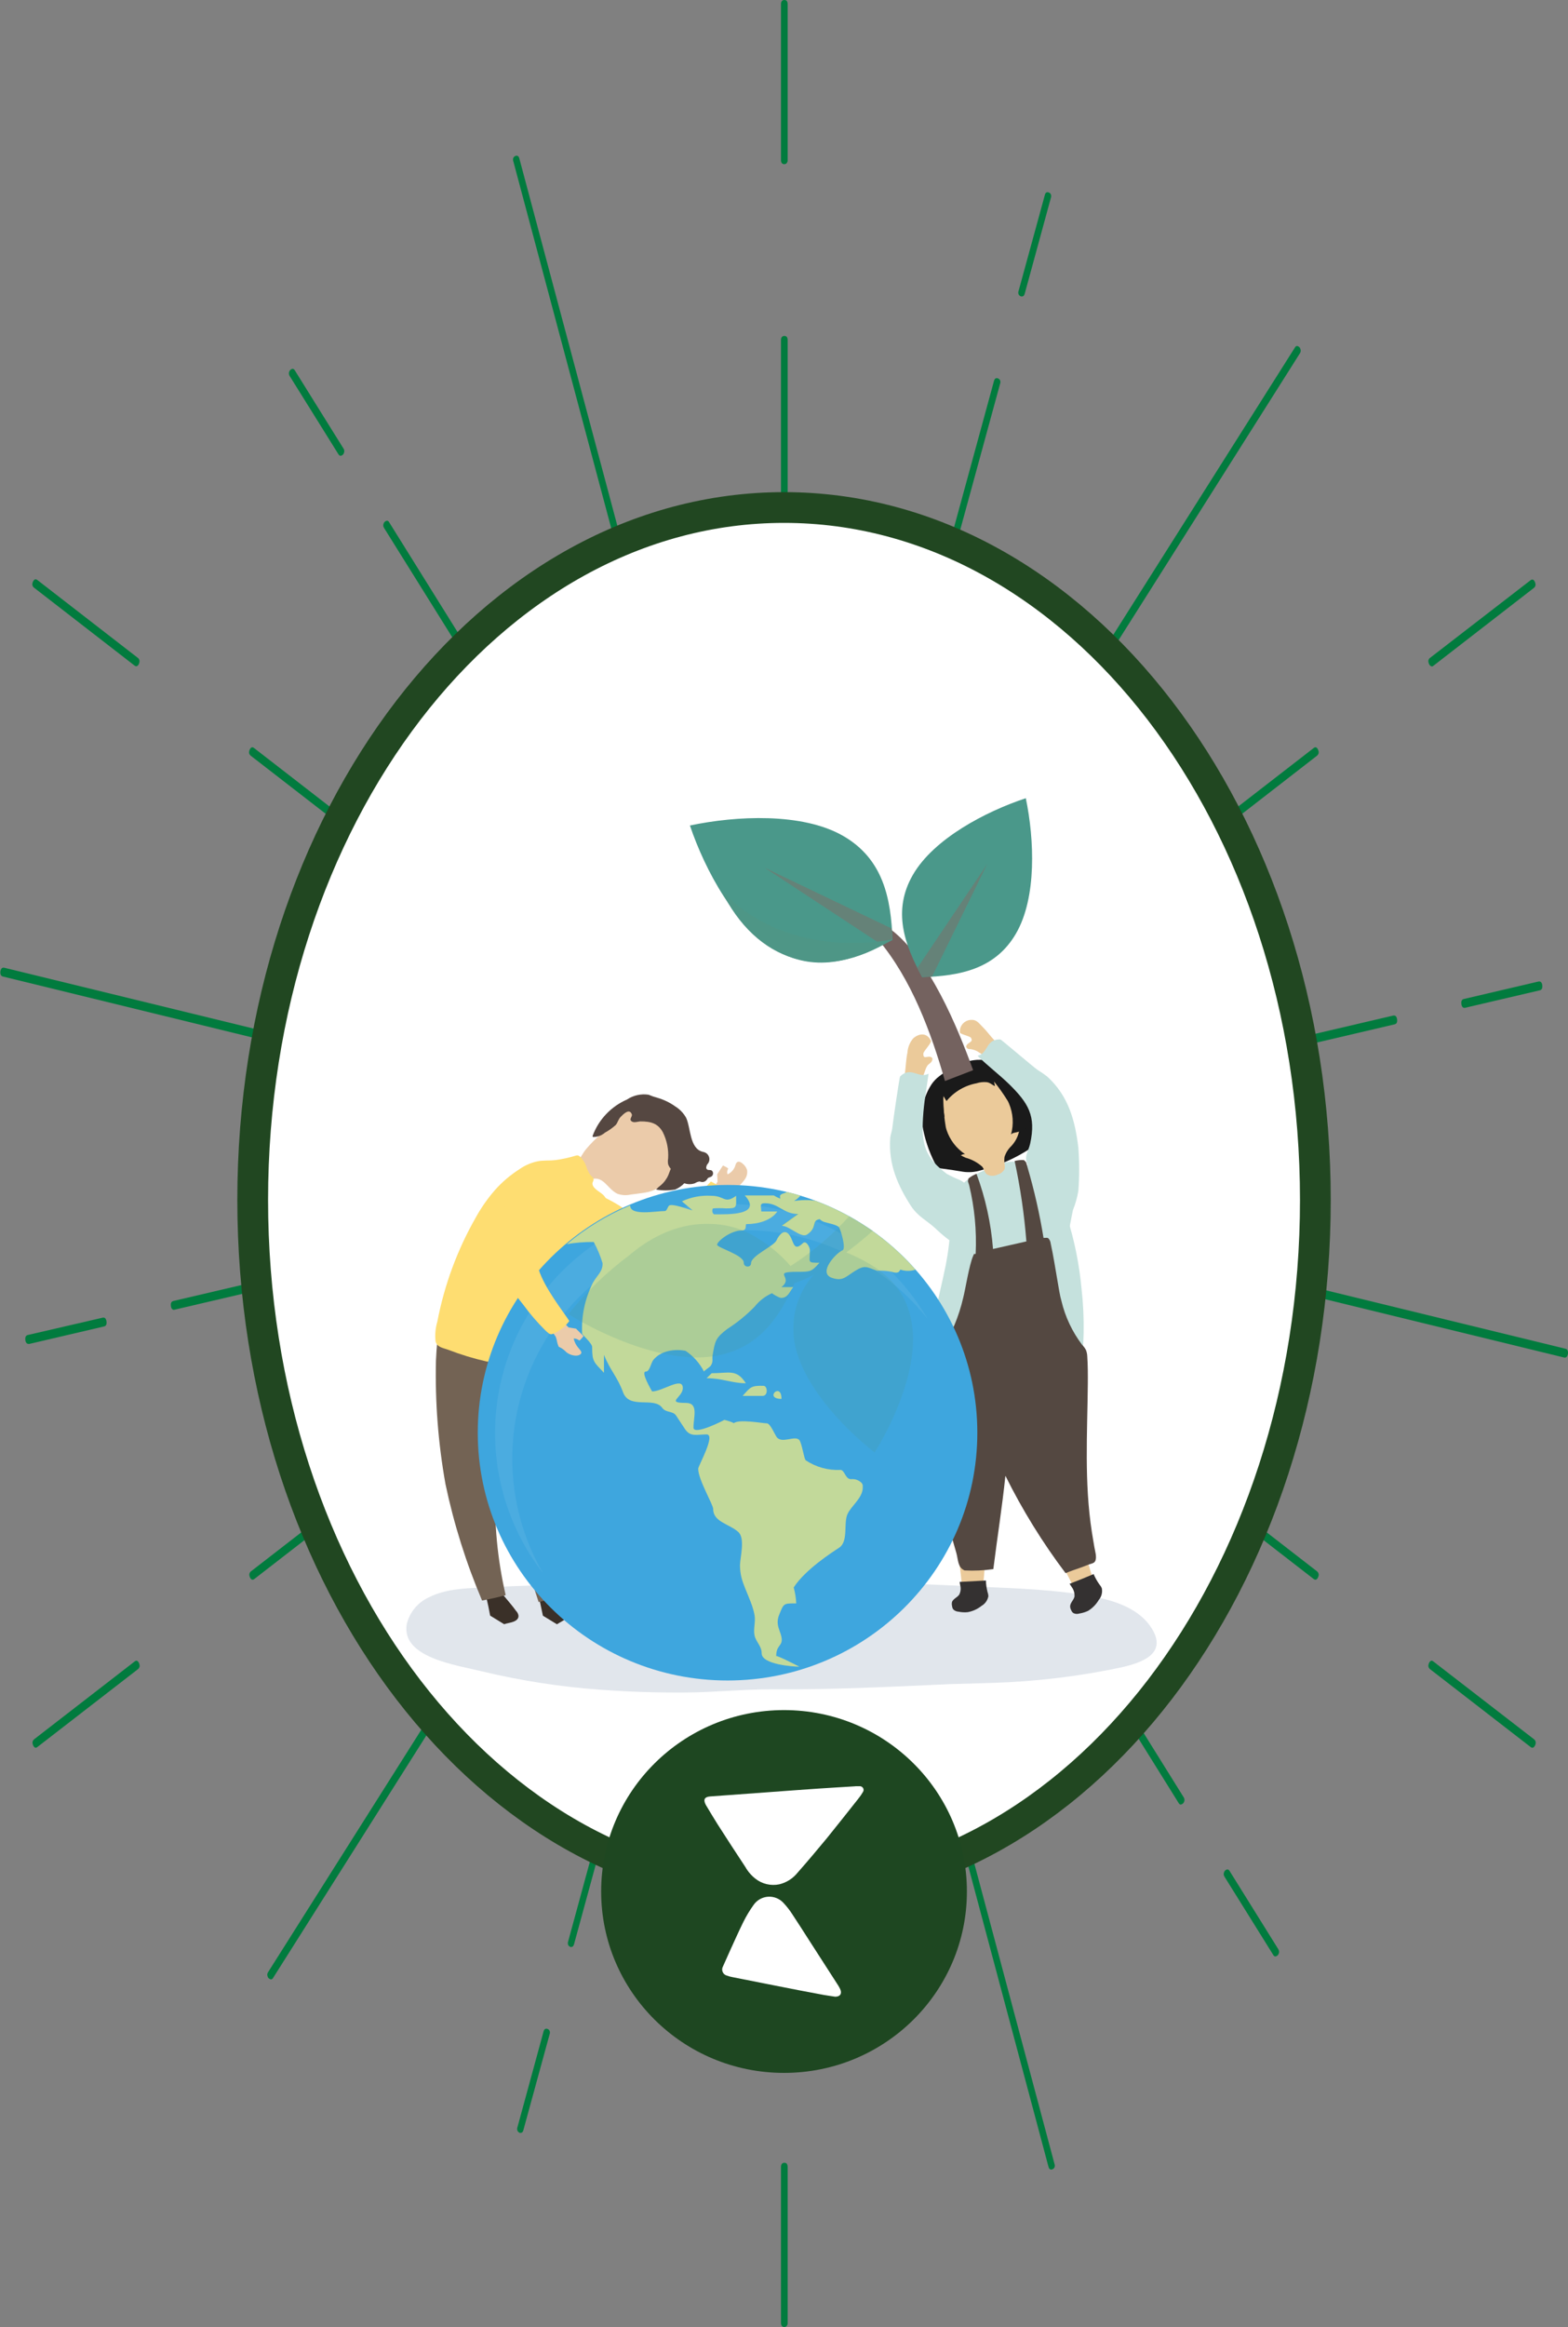 <svg width="153" height="227" viewBox="0 0 153 227" fill="none" xmlns="http://www.w3.org/2000/svg">
<rect x="0" y="0" width="153" height="227" fill="#808080" stroke="none"/>
<g clip-path="url(#clip0_3145_4858)">
<path d="M76.534 66.935C76.478 66.935 76.205 66.935 76.205 66.53V33.169C76.205 32.8 76.453 32.77 76.528 32.77C76.602 32.77 76.856 32.77 76.856 33.169V66.53C76.865 66.638 76.832 66.746 76.763 66.831C76.735 66.864 76.7 66.89 76.66 66.909C76.621 66.927 76.578 66.936 76.534 66.935Z" fill="#017B3E"/>
<path d="M76.534 16.016C76.478 16.016 76.205 16.016 76.205 15.617V0.4C76.205 0.025 76.453 0 76.528 0C76.602 0 76.856 9.52809e-07 76.856 0.4V15.617C76.864 15.723 76.831 15.828 76.763 15.912C76.735 15.945 76.7 15.971 76.66 15.989C76.621 16.007 76.578 16.017 76.534 16.016Z" fill="#017B3E"/>
<path d="M46.154 90.454C46.094 90.449 46.037 90.425 45.992 90.386L24.459 73.712C24.395 73.66 24.347 73.591 24.322 73.512C24.296 73.433 24.295 73.349 24.317 73.27C24.354 73.085 24.472 72.894 24.621 72.894C24.68 72.899 24.737 72.923 24.782 72.962L46.315 89.642C46.38 89.693 46.428 89.761 46.453 89.839C46.478 89.917 46.48 90 46.457 90.079C46.42 90.263 46.302 90.454 46.154 90.454Z" fill="#017B3E"/>
<path d="M13.293 64.992C13.236 64.991 13.18 64.969 13.138 64.931L3.311 57.319C3.246 57.269 3.198 57.2 3.173 57.123C3.147 57.045 3.146 56.961 3.168 56.883C3.205 56.698 3.329 56.508 3.478 56.508C3.535 56.513 3.589 56.534 3.633 56.569L13.46 64.181C13.525 64.233 13.572 64.303 13.596 64.382C13.62 64.46 13.62 64.545 13.597 64.624C13.566 64.802 13.442 64.992 13.293 64.992Z" fill="#017B3E"/>
<path d="M24.645 154.094C24.497 154.094 24.379 153.904 24.342 153.725C24.319 153.646 24.32 153.561 24.345 153.483C24.371 153.404 24.419 153.334 24.484 153.283L46.017 136.603C46.063 136.565 46.119 136.543 46.178 136.541C46.327 136.541 46.445 136.732 46.482 136.91C46.505 136.989 46.504 137.074 46.479 137.153C46.453 137.232 46.405 137.301 46.34 137.353L24.807 154.033C24.761 154.07 24.705 154.092 24.645 154.094Z" fill="#017B3E"/>
<path d="M3.491 170.485C3.342 170.485 3.218 170.288 3.187 170.11C3.162 170.031 3.162 169.947 3.186 169.868C3.211 169.789 3.258 169.719 3.323 169.667L13.15 162.062C13.193 162.022 13.247 161.998 13.306 161.994C13.454 161.994 13.572 162.185 13.609 162.369C13.632 162.448 13.632 162.532 13.607 162.611C13.583 162.689 13.536 162.759 13.473 162.812L3.646 170.417C3.603 170.456 3.549 170.48 3.491 170.485Z" fill="#017B3E"/>
<path d="M76.534 194.224C76.478 194.224 76.205 194.224 76.205 193.819V160.458C76.205 160.089 76.453 160.059 76.528 160.059C76.602 160.059 76.856 160.059 76.856 160.458V193.819C76.864 193.927 76.831 194.034 76.763 194.12C76.734 194.152 76.699 194.177 76.659 194.195C76.62 194.213 76.577 194.223 76.534 194.224Z" fill="#017B3E"/>
<path d="M76.534 226.993C76.478 226.993 76.205 226.993 76.205 226.593V211.376C76.205 211.001 76.453 210.971 76.528 210.971C76.602 210.971 76.856 210.971 76.856 211.376V226.593C76.864 226.7 76.831 226.805 76.763 226.889C76.735 226.922 76.7 226.948 76.66 226.966C76.621 226.984 76.578 226.993 76.534 226.993Z" fill="#017B3E"/>
<path d="M128.355 154.094C128.295 154.092 128.239 154.07 128.193 154.033L106.66 137.353C106.595 137.302 106.546 137.232 106.52 137.153C106.495 137.074 106.494 136.989 106.518 136.91C106.555 136.732 106.673 136.541 106.822 136.541C106.881 136.543 106.937 136.565 106.983 136.603L128.516 153.283C128.58 153.335 128.628 153.404 128.654 153.483C128.679 153.562 128.681 153.646 128.658 153.725C128.621 153.904 128.503 154.094 128.355 154.094Z" fill="#017B3E"/>
<path d="M149.509 170.485C149.451 170.48 149.397 170.456 149.354 170.417L139.527 162.812C139.464 162.759 139.417 162.689 139.393 162.611C139.368 162.532 139.368 162.448 139.391 162.369C139.428 162.191 139.546 161.994 139.695 161.994C139.753 161.998 139.807 162.022 139.85 162.062L149.695 169.667C149.76 169.719 149.808 169.789 149.833 169.867C149.858 169.946 149.86 170.03 149.838 170.11C149.801 170.288 149.677 170.485 149.528 170.485H149.509Z" fill="#017B3E"/>
<path d="M106.822 90.454C106.673 90.454 106.555 90.263 106.518 90.079C106.495 90 106.497 89.917 106.522 89.839C106.547 89.761 106.596 89.693 106.66 89.642L128.193 72.962C128.238 72.923 128.295 72.899 128.354 72.894C128.503 72.894 128.621 73.085 128.658 73.27C128.681 73.349 128.679 73.433 128.654 73.512C128.628 73.591 128.58 73.66 128.516 73.712L106.983 90.411C106.938 90.45 106.881 90.474 106.822 90.479V90.454Z" fill="#017B3E"/>
<path d="M139.695 64.993C139.546 64.993 139.428 64.803 139.391 64.624C139.367 64.545 139.367 64.461 139.392 64.383C139.416 64.304 139.463 64.234 139.527 64.182L149.354 56.595C149.397 56.557 149.452 56.535 149.509 56.533C149.658 56.533 149.782 56.724 149.813 56.902C149.839 56.981 149.839 57.066 149.815 57.145C149.79 57.224 149.742 57.294 149.677 57.345L139.85 64.956C139.807 64.995 139.752 65.017 139.695 65.018V64.993Z" fill="#017B3E"/>
<path d="M52.682 151.56C52.606 151.549 52.535 151.516 52.476 151.466C52.418 151.416 52.376 151.351 52.354 151.277C52.328 151.211 52.319 151.139 52.328 151.068C52.336 150.997 52.362 150.93 52.403 150.871L59.459 139.712C59.521 139.608 59.589 139.559 59.67 139.559C59.749 139.573 59.823 139.61 59.882 139.664C59.941 139.719 59.984 139.789 60.005 139.866C60.028 139.933 60.034 140.005 60.025 140.075C60.015 140.146 59.989 140.213 59.949 140.272L52.893 151.431C52.872 151.468 52.842 151.5 52.805 151.523C52.768 151.545 52.726 151.558 52.682 151.56Z" fill="#017B3E"/>
<path d="M26.437 193.086C26.358 193.073 26.285 193.038 26.227 192.985C26.168 192.931 26.127 192.861 26.109 192.785C26.083 192.718 26.074 192.646 26.082 192.576C26.091 192.505 26.117 192.437 26.158 192.379L47.325 158.901C47.344 158.86 47.373 158.825 47.41 158.799C47.447 158.773 47.491 158.758 47.536 158.754C47.615 158.766 47.688 158.802 47.746 158.855C47.805 158.909 47.846 158.978 47.865 159.055C47.891 159.122 47.9 159.193 47.891 159.264C47.882 159.335 47.856 159.402 47.815 159.461L26.648 192.938C26.629 192.979 26.6 193.015 26.563 193.041C26.526 193.066 26.482 193.082 26.437 193.086Z" fill="#017B3E"/>
<path d="M88.891 160.39C88.761 160.39 88.674 160.304 88.624 160.126L84.948 146.36C84.924 146.306 84.912 146.247 84.912 146.188C84.912 146.129 84.924 146.07 84.948 146.016C84.976 145.955 85.02 145.904 85.076 145.867C85.132 145.83 85.197 145.809 85.264 145.807C85.394 145.807 85.481 145.893 85.531 146.071L89.207 159.843C89.231 159.899 89.243 159.958 89.243 160.018C89.243 160.079 89.231 160.138 89.207 160.194C89.179 160.254 89.134 160.305 89.079 160.342C89.023 160.379 88.958 160.4 88.891 160.403V160.39Z" fill="#017B3E"/>
<path d="M102.575 211.635C102.438 211.635 102.351 211.543 102.308 211.364L91.278 170.042C91.254 169.986 91.242 169.927 91.242 169.867C91.242 169.806 91.254 169.747 91.278 169.691C91.307 169.632 91.352 169.581 91.408 169.545C91.463 169.508 91.528 169.486 91.594 169.482C91.724 169.482 91.811 169.575 91.861 169.753L102.891 211.075C102.935 211.188 102.935 211.313 102.891 211.426C102.861 211.485 102.817 211.536 102.761 211.573C102.706 211.609 102.641 211.631 102.575 211.635Z" fill="#017B3E"/>
<path d="M112.792 122.689H112.724L101.992 120.07C101.75 120.014 101.738 119.738 101.75 119.627C101.762 119.516 101.831 119.209 102.035 119.209H102.103L112.836 121.822C113.077 121.883 113.09 122.154 113.078 122.271C113.065 122.388 112.997 122.683 112.792 122.683V122.689Z" fill="#017B3E"/>
<path d="M152.715 132.427H152.64L120.449 124.576C120.208 124.52 120.195 124.244 120.208 124.133C120.22 124.022 120.288 123.715 120.493 123.715H120.561L152.758 131.566C153 131.622 153.006 131.898 153 132.009C152.994 132.12 152.919 132.427 152.715 132.427Z" fill="#017B3E"/>
<path d="M93.33 87.274C93.251 87.261 93.178 87.226 93.12 87.172C93.061 87.119 93.02 87.049 93.002 86.972C92.976 86.905 92.967 86.832 92.975 86.76C92.984 86.689 93.01 86.62 93.051 86.561L100.094 75.408C100.156 75.303 100.225 75.254 100.305 75.254C100.384 75.267 100.458 75.303 100.517 75.356C100.576 75.41 100.619 75.479 100.64 75.555C100.663 75.624 100.67 75.696 100.66 75.767C100.651 75.839 100.625 75.907 100.584 75.967L93.529 87.126C93.51 87.167 93.481 87.203 93.443 87.228C93.406 87.254 93.363 87.27 93.318 87.274H93.33Z" fill="#017B3E"/>
<path d="M105.464 68.086C105.385 68.072 105.312 68.035 105.254 67.981C105.195 67.926 105.154 67.856 105.135 67.779C105.109 67.712 105.101 67.64 105.109 67.57C105.118 67.499 105.144 67.431 105.185 67.373L126.352 33.902C126.414 33.797 126.482 33.748 126.563 33.748C126.641 33.76 126.715 33.796 126.773 33.849C126.832 33.903 126.873 33.972 126.891 34.049C126.917 34.117 126.926 34.19 126.917 34.261C126.909 34.333 126.883 34.402 126.842 34.461L105.675 67.932C105.613 68.037 105.544 68.086 105.464 68.086Z" fill="#017B3E"/>
<path d="M67.711 81.029C67.581 81.029 67.494 80.943 67.445 80.758L63.768 66.986C63.744 66.931 63.732 66.871 63.732 66.811C63.732 66.751 63.744 66.691 63.768 66.636C63.802 66.57 63.855 66.516 63.92 66.479C63.985 66.443 64.059 66.427 64.134 66.433C64.264 66.433 64.351 66.519 64.4 66.703L68.077 80.475C68.101 80.531 68.113 80.59 68.113 80.651C68.113 80.711 68.101 80.77 68.077 80.826C68.048 80.885 68.003 80.936 67.948 80.973C67.892 81.009 67.828 81.031 67.761 81.035L67.711 81.029Z" fill="#017B3E"/>
<path d="M61.387 57.332C61.257 57.332 61.17 57.246 61.121 57.068L50.091 15.745C50.046 15.632 50.046 15.507 50.091 15.395C50.12 15.335 50.164 15.284 50.22 15.247C50.276 15.21 50.34 15.189 50.407 15.185C50.537 15.185 50.63 15.272 50.673 15.45L61.703 56.772C61.727 56.828 61.739 56.887 61.739 56.948C61.739 57.008 61.727 57.067 61.703 57.123C61.675 57.183 61.631 57.234 61.575 57.271C61.519 57.308 61.454 57.329 61.387 57.332Z" fill="#017B3E"/>
<path d="M50.965 107.624H50.897L40.164 105.005C39.922 104.944 39.91 104.673 39.922 104.556C39.935 104.44 40.003 104.145 40.208 104.145H40.276L51.008 106.764C51.25 106.825 51.262 107.096 51.25 107.213C51.238 107.329 51.169 107.624 50.965 107.624Z" fill="#017B3E"/>
<path d="M32.513 103.113H32.445L0.273 95.255C0.031 95.194 0.025 94.923 0.031 94.806C0.037 94.69 0.112 94.394 0.316 94.394H0.391L32.581 102.246C32.823 102.307 32.836 102.578 32.823 102.695C32.811 102.812 32.743 103.107 32.538 103.107L32.513 103.113Z" fill="#017B3E"/>
<path d="M58.982 85.775C58.935 85.771 58.89 85.754 58.852 85.727C58.814 85.7 58.783 85.664 58.765 85.621L37.474 51.498C37.434 51.439 37.409 51.371 37.401 51.301C37.392 51.23 37.4 51.159 37.424 51.092C37.445 51.016 37.488 50.947 37.547 50.893C37.606 50.84 37.68 50.804 37.759 50.791C37.804 50.795 37.847 50.81 37.884 50.836C37.921 50.862 37.951 50.898 37.969 50.939L59.236 85.068C59.275 85.127 59.301 85.194 59.309 85.265C59.318 85.335 59.31 85.407 59.285 85.473C59.267 85.546 59.229 85.612 59.175 85.665C59.122 85.718 59.055 85.756 58.982 85.775Z" fill="#017B3E"/>
<path d="M33.239 44.463C33.158 44.463 33.09 44.414 33.022 44.31L28.266 36.68C28.227 36.62 28.201 36.551 28.193 36.48C28.184 36.408 28.192 36.336 28.217 36.268C28.238 36.193 28.281 36.126 28.339 36.074C28.397 36.022 28.468 35.987 28.545 35.973C28.591 35.977 28.635 35.992 28.673 36.018C28.711 36.044 28.742 36.079 28.762 36.12L33.518 43.756C33.559 43.815 33.585 43.882 33.593 43.953C33.602 44.024 33.593 44.096 33.567 44.162C33.549 44.239 33.508 44.309 33.449 44.362C33.391 44.416 33.317 44.451 33.239 44.463Z" fill="#017B3E"/>
<path d="M16.957 127.767C16.753 127.767 16.684 127.508 16.672 127.355C16.66 127.201 16.672 126.961 16.92 126.906L49.582 119.264H49.65C49.855 119.264 49.929 119.522 49.936 119.676C49.942 119.829 49.936 120.069 49.694 120.124L17.013 127.761L16.957 127.767Z" fill="#017B3E"/>
<path d="M2.753 131.087C2.548 131.087 2.474 130.823 2.468 130.669C2.461 130.515 2.468 130.282 2.709 130.226L10.044 128.529H10.112C10.317 128.529 10.385 128.794 10.398 128.947C10.41 129.101 10.398 129.335 10.156 129.39L2.846 131.099H2.778L2.753 131.087Z" fill="#017B3E"/>
<path d="M55.764 189.938C55.696 189.934 55.63 189.911 55.573 189.874C55.516 189.836 55.471 189.784 55.441 189.723C55.397 189.61 55.397 189.485 55.441 189.372L66.825 147.589C66.868 147.41 66.961 147.324 67.091 147.324C67.158 147.329 67.222 147.351 67.277 147.387C67.333 147.424 67.378 147.474 67.407 147.533C67.452 147.646 67.452 147.771 67.407 147.884L56.012 189.655C55.962 189.833 55.875 189.919 55.745 189.919L55.764 189.938Z" fill="#017B3E"/>
<path d="M50.81 208.07C50.742 208.064 50.676 208.039 50.62 207.999C50.565 207.959 50.521 207.905 50.494 207.843C50.449 207.73 50.449 207.605 50.494 207.492L53.042 198.147C53.092 197.975 53.178 197.889 53.309 197.889C53.376 197.891 53.44 197.912 53.496 197.949C53.552 197.986 53.596 198.037 53.625 198.098C53.648 198.153 53.661 198.213 53.661 198.273C53.661 198.333 53.648 198.393 53.625 198.448L51.07 207.787C51.027 207.966 50.94 208.052 50.804 208.052L50.81 208.07Z" fill="#017B3E"/>
<path d="M115.217 176.031C115.136 176.031 115.068 175.982 115.006 175.877L93.739 141.748C93.7 141.689 93.675 141.621 93.666 141.551C93.657 141.481 93.666 141.409 93.69 141.342C93.71 141.266 93.751 141.197 93.81 141.144C93.868 141.091 93.94 141.055 94.018 141.041C94.065 141.045 94.11 141.061 94.148 141.088C94.186 141.115 94.217 141.152 94.235 141.195L115.502 175.324C115.541 175.383 115.566 175.45 115.575 175.521C115.584 175.591 115.576 175.663 115.551 175.73C115.53 175.806 115.487 175.875 115.428 175.928C115.369 175.982 115.295 176.017 115.217 176.031Z" fill="#017B3E"/>
<path d="M124.455 190.848C124.408 190.845 124.363 190.828 124.325 190.801C124.287 190.774 124.257 190.737 124.238 190.695L119.482 183.065C119.441 183.005 119.415 182.937 119.407 182.865C119.398 182.793 119.407 182.72 119.433 182.653C119.453 182.577 119.494 182.508 119.552 182.455C119.611 182.401 119.683 182.365 119.761 182.352C119.842 182.352 119.91 182.407 119.978 182.505L124.734 190.141C124.773 190.201 124.798 190.268 124.807 190.338C124.816 190.409 124.808 190.48 124.783 190.547C124.763 190.623 124.721 190.691 124.663 190.745C124.604 190.798 124.532 190.834 124.455 190.848Z" fill="#017B3E"/>
<path d="M103.349 107.557C103.145 107.557 103.07 107.299 103.064 107.146C103.058 106.992 103.064 106.758 103.306 106.697L135.968 99.061H136.043C136.247 99.061 136.315 99.325 136.328 99.479C136.34 99.632 136.328 99.866 136.08 99.921L103.418 107.564L103.349 107.557Z" fill="#017B3E"/>
<path d="M142.875 98.31C142.671 98.31 142.602 98.052 142.59 97.898C142.578 97.745 142.59 97.505 142.832 97.45L150.142 95.74H150.21C150.415 95.74 150.489 95.999 150.495 96.152C150.501 96.306 150.495 96.546 150.253 96.601L142.943 98.31H142.875Z" fill="#017B3E"/>
<path d="M85.909 79.472C85.842 79.468 85.777 79.447 85.722 79.41C85.666 79.374 85.621 79.323 85.592 79.263C85.548 79.15 85.548 79.025 85.592 78.912L96.994 37.147C97.044 36.969 97.131 36.883 97.261 36.883C97.328 36.887 97.394 36.908 97.45 36.945C97.507 36.982 97.552 37.032 97.583 37.092C97.628 37.205 97.628 37.33 97.583 37.442L86.181 79.207C86.138 79.386 86.045 79.472 85.915 79.472H85.909Z" fill="#017B3E"/>
<path d="M99.71 28.928C99.643 28.924 99.579 28.902 99.523 28.865C99.468 28.829 99.423 28.778 99.394 28.719C99.37 28.663 99.358 28.604 99.358 28.543C99.358 28.483 99.37 28.424 99.394 28.368L101.954 19.011C101.998 18.832 102.085 18.746 102.221 18.746C102.288 18.751 102.352 18.773 102.407 18.809C102.462 18.846 102.507 18.896 102.537 18.955C102.582 19.07 102.582 19.197 102.537 19.312L99.989 28.651C99.939 28.829 99.853 28.915 99.722 28.915L99.71 28.928Z" fill="#017B3E"/>
<path d="M76.503 184.608C105.136 184.608 128.348 154.364 128.348 117.057C128.348 79.749 105.136 49.506 76.503 49.506C47.87 49.506 24.658 79.749 24.658 117.057C24.658 154.364 47.87 184.608 76.503 184.608Z" fill="white"/>
<mask id="mask0_3145_4858" style="mask-type:luminance" maskUnits="userSpaceOnUse" x="24" y="49" width="105" height="136">
<path d="M76.497 184.608C105.13 184.608 128.342 154.364 128.342 117.057C128.342 79.749 105.13 49.506 76.497 49.506C47.864 49.506 24.652 79.749 24.652 117.057C24.652 154.364 47.864 184.608 76.497 184.608Z" fill="white"/>
</mask>
<g mask="url(#mask0_3145_4858)">
<path d="M125.329 72.852H28.316V169.053H125.329V72.852Z" fill="white"/>
<g style="mix-blend-mode:multiply" opacity="0.16">
<path d="M112.371 158.828C112.4 158.87 112.427 158.913 112.451 158.957C113.809 161.287 111.54 162.166 109.42 162.646C105.307 163.519 101.124 164.025 96.92 164.158L92.667 164.281C86.851 164.546 80.998 164.835 75.189 164.786C72.442 164.786 69.671 165.081 66.918 165.099C64.165 165.118 61.4 165.038 58.647 164.829C54.728 164.552 50.84 163.951 47.022 163.033C44.542 162.419 39.148 161.705 39.687 158.441C39.825 157.862 40.095 157.323 40.476 156.864C40.858 156.406 41.341 156.04 41.888 155.797C43.438 155.016 45.248 154.942 46.978 154.862C49.045 154.764 51.128 154.68 53.228 154.61C62.386 154.303 71.58 154.131 80.738 154.278L82.716 154.309C86.808 154.377 91.011 154.567 95.116 154.758C99.022 154.942 103.04 155.028 106.896 155.791C109.029 156.196 111.255 157.039 112.371 158.828Z" fill="#3D5D85"/>
</g>
<path d="M97.224 113.7C97.753 113.443 98.334 113.311 98.923 113.313C99.712 113.346 100.465 113.648 101.056 114.167C102.482 115.379 103.544 116.958 104.125 118.729C104.842 120.999 105.313 123.338 105.532 125.707C105.857 128.571 105.805 131.465 105.377 134.315C105.362 134.519 105.282 134.713 105.148 134.868C104.977 135.028 104.76 135.131 104.528 135.163C103.606 135.334 102.674 135.441 101.738 135.483C98.272 135.692 94.825 135.778 91.359 135.87C91.251 135.905 91.135 135.909 91.025 135.883C90.914 135.857 90.813 135.801 90.733 135.722C90.652 135.642 90.595 135.543 90.568 135.433C90.54 135.324 90.544 135.209 90.577 135.102C90.576 132.933 90.771 130.768 91.16 128.634C91.477 126.888 91.929 125.148 92.282 123.42C92.537 122.108 92.695 120.778 92.754 119.442C92.803 118.588 92.624 117.696 92.977 116.891C93.77 115.071 95.37 114.388 97.224 113.7Z" fill="#C5E1DD"/>
<path d="M91.619 105.007C92.206 104.544 92.855 104.163 93.547 103.876C94.107 103.594 94.719 103.427 95.345 103.384C96.343 103.326 97.327 103.644 98.098 104.275C98.963 105.111 99.627 106.131 100.039 107.257C100.407 108.103 100.699 108.98 100.913 109.876C101.044 110.305 101.115 110.75 101.124 111.198C101.118 111.36 101.069 111.518 100.98 111.654C100.892 111.791 100.768 111.901 100.622 111.973C99.119 112.972 97.457 113.712 95.705 114.162C95.15 114.336 94.563 114.385 93.987 114.303C93.299 114.186 92.642 114.082 91.948 113.996C91.797 113.99 91.651 113.943 91.526 113.86C91.389 113.761 91.283 113.624 91.222 113.467C90.611 112.268 90.193 110.982 89.982 109.655C89.823 108.296 90.146 106.925 90.894 105.775C91.092 105.482 91.337 105.222 91.619 105.007Z" fill="#1A1A1A"/>
<path d="M91.817 110.503C91.678 110.28 91.593 110.027 91.569 109.765C91.526 109.384 91.569 108.868 92.072 108.917C92.103 108.917 92.121 108.954 92.146 108.966C92.171 108.978 92.146 108.862 92.146 108.812C92.057 108.27 92.018 107.72 92.028 107.171C92.094 106.796 92.231 106.438 92.431 106.113C92.527 105.88 92.673 105.67 92.859 105.498C93.206 105.18 93.613 104.932 94.057 104.77C94.5 104.607 94.972 104.533 95.444 104.552C96.092 104.594 96.705 104.852 97.187 105.283C97.329 105.388 98.34 106.181 98.104 106.581C98.31 106.514 98.532 106.525 98.73 106.612C98.928 106.698 99.087 106.853 99.177 107.048C99.311 107.27 99.39 107.521 99.406 107.779C99.416 107.895 99.397 108.011 99.352 108.118C99.306 108.225 99.236 108.32 99.146 108.394C99.355 108.797 99.478 109.239 99.505 109.692C99.514 110.466 99.224 111.214 98.693 111.782C98.381 112.076 98.148 112.444 98.017 112.852C97.987 113.082 97.987 113.316 98.017 113.547C98.058 113.714 98.058 113.889 98.017 114.057C97.944 114.184 97.846 114.296 97.729 114.386C97.612 114.475 97.478 114.541 97.335 114.579C97.181 114.658 97.01 114.699 96.836 114.699C96.663 114.699 96.492 114.658 96.337 114.579C96.033 114.389 96.052 114.051 95.835 113.799C95.372 113.39 94.821 113.093 94.223 112.932C93.598 112.664 93.053 112.24 92.642 111.702C92.446 111.411 92.304 111.089 92.22 110.749C92.066 110.705 91.927 110.62 91.817 110.503Z" fill="#EBCA9A"/>
<path d="M97.088 105.948C96.796 105.825 96.604 105.597 96.263 105.56C95.932 105.532 95.599 105.57 95.283 105.671C94.132 105.888 93.095 106.502 92.357 107.405C92.112 107.028 91.904 106.629 91.737 106.212C91.684 106.103 91.665 105.981 91.681 105.862C91.709 105.772 91.766 105.695 91.842 105.64C92.753 104.913 93.81 104.386 94.942 104.097C95.205 104 95.489 103.972 95.766 104.017C96.043 104.061 96.304 104.175 96.523 104.349C96.995 104.78 96.945 105.401 97.088 105.948Z" fill="#1A1A1A"/>
<path d="M92.282 109.92C92.303 110.024 92.33 110.127 92.363 110.228C92.682 111.194 93.32 112.026 94.174 112.589C93.944 112.533 93.653 112.779 93.485 112.847C93.132 112.98 92.763 113.069 92.388 113.111C92.328 113.133 92.262 113.133 92.202 113.111C92.141 113.075 92.093 113.022 92.065 112.957C91.586 112.166 91.217 111.314 90.968 110.424C90.814 109.405 90.814 108.369 90.968 107.35C90.971 106.956 91.099 106.574 91.334 106.256C91.622 105.982 91.992 105.807 92.388 105.758C92.146 105.875 92.065 106.373 92.053 106.557C92.031 106.899 92.031 107.242 92.053 107.584C92.074 108.367 92.151 109.148 92.282 109.92Z" fill="#1A1A1A"/>
<path d="M98.303 107.344C98.358 107.435 98.405 107.529 98.445 107.627C98.859 108.589 98.931 109.662 98.65 110.67C98.786 110.48 99.177 110.474 99.344 110.412C99.7 110.281 100.039 110.11 100.355 109.902C100.412 109.876 100.459 109.83 100.485 109.773C100.507 109.703 100.507 109.628 100.485 109.558C100.374 108.572 100.065 107.619 99.578 106.753C99.09 105.887 98.433 105.127 97.645 104.516C97.398 104.228 97.063 104.027 96.691 103.944C96.304 103.923 95.921 104.022 95.593 104.227C95.847 104.178 96.182 104.504 96.306 104.639C96.528 104.885 96.735 105.143 96.926 105.414C97.427 106.027 97.887 106.672 98.303 107.344Z" fill="#1A1A1A"/>
<path d="M93.138 140.213C93.188 142.623 92.921 144.818 93.033 147.277C93.144 149.737 93.684 152.368 93.876 154.87C94.57 154.778 95.252 154.723 95.94 154.563C96.157 152.35 96.3 149.386 96.56 147.351C96.821 145.316 97.125 144.277 97.354 142.432C95.928 141.756 94.545 140.969 93.138 140.213Z" fill="#EBCA9A"/>
<path d="M93.69 154.623C93.778 154.933 93.745 155.264 93.597 155.551C93.405 155.828 93.058 155.926 92.903 156.24C92.862 156.382 92.862 156.533 92.903 156.676C92.911 156.794 92.954 156.908 93.026 157.002C93.168 157.134 93.353 157.21 93.547 157.217C93.839 157.277 94.138 157.292 94.434 157.26C94.927 157.168 95.389 156.957 95.779 156.645C95.952 156.545 96.101 156.408 96.216 156.244C96.33 156.081 96.408 155.895 96.443 155.699C96.435 155.556 96.406 155.415 96.356 155.281C96.264 154.918 96.212 154.547 96.201 154.174L93.647 154.309C93.64 154.401 93.677 154.506 93.69 154.623Z" fill="#343131"/>
<path d="M100.138 140.379C100.622 142.838 100.653 145.107 101.421 147.609C102.19 150.112 103.678 152.614 104.85 154.987C105.47 154.701 106.072 154.378 106.654 154.022C105.882 151.671 105.275 149.269 104.838 146.835C104.546 144.775 104.714 143.76 104.621 141.879C103.12 141.443 101.638 140.908 100.138 140.379Z" fill="#EBCA9A"/>
<path d="M104.577 154.813C104.777 155.083 104.871 155.415 104.844 155.748C104.763 156.086 104.466 156.301 104.422 156.652C104.417 156.805 104.456 156.956 104.534 157.088C104.574 157.2 104.651 157.295 104.751 157.359C104.925 157.441 105.125 157.455 105.309 157.396C105.605 157.35 105.893 157.263 106.164 157.137C106.6 156.871 106.962 156.501 107.218 156.062C107.35 155.907 107.444 155.725 107.494 155.529C107.545 155.333 107.55 155.128 107.51 154.93C107.455 154.795 107.377 154.671 107.28 154.561C107.055 154.244 106.863 153.904 106.71 153.547C105.935 153.879 105.154 154.192 104.366 154.494C104.435 154.604 104.515 154.703 104.577 154.813Z" fill="#343131"/>
<path d="M90.664 134.229C90.664 133.571 90.664 132.92 90.664 132.262C90.662 132.124 90.685 131.986 90.732 131.856C90.832 131.688 90.975 131.55 91.148 131.456C92.03 130.96 92.724 130.191 93.126 129.268C93.492 128.392 93.783 127.487 93.994 126.562C94.204 125.763 94.558 123.427 94.961 122.498C95.147 122.062 95.066 122.498 95.203 122.277C95.307 120.039 95.094 117.798 94.57 115.619C94.477 115.256 94.391 115.317 94.502 114.955C94.739 114.766 95.002 114.612 95.283 114.5C96.157 116.86 96.7 119.328 96.895 121.834C97.974 121.582 99.072 121.349 100.15 121.097C99.945 118.459 99.561 115.838 99.003 113.251C99.3 113.172 99.608 113.143 99.915 113.165C100.212 113.424 100.119 113.417 100.237 113.78C100.911 116.069 101.441 118.398 101.824 120.752C101.866 120.755 101.907 120.755 101.948 120.752C102.091 120.752 102.196 120.703 102.32 120.82C102.431 120.951 102.5 121.111 102.519 121.281C102.792 122.511 102.984 123.802 103.207 125.068C103.319 125.683 103.405 126.329 103.573 126.913C103.941 128.458 104.627 129.91 105.588 131.18C105.734 131.328 105.859 131.496 105.96 131.678C106.038 131.874 106.082 132.082 106.09 132.293C106.152 133.178 106.152 134.106 106.146 134.986C106.096 139.83 105.792 144.608 106.536 149.422C106.611 149.92 106.698 150.368 106.784 150.91C106.84 151.272 107.063 151.93 106.853 152.305C106.741 152.514 106.375 152.551 106.189 152.631C106.003 152.711 105.699 152.822 105.451 152.914C104.949 153.092 104.459 153.252 103.976 153.455C101.726 150.476 99.761 147.296 98.104 143.956C97.788 146.999 97.305 150.012 96.926 153.061C95.999 153.195 95.06 153.239 94.124 153.191C93.454 152.908 93.504 152.188 93.324 151.512C92.704 149.409 92.146 147.294 91.731 145.136C91.042 141.54 90.685 137.89 90.664 134.229Z" fill="#544841"/>
<path d="M94.663 102.333H94.552C94.428 102.333 94.248 102.185 94.279 102.056C94.378 101.657 95.066 101.687 94.719 101.208C94.626 101.079 93.671 100.87 93.665 100.716C93.65 100.554 93.669 100.391 93.724 100.238C93.778 100.085 93.864 99.945 93.978 99.828C94.092 99.711 94.23 99.62 94.382 99.561C94.535 99.502 94.698 99.477 94.862 99.486C95.339 99.486 95.599 99.904 95.903 100.2C96.368 100.655 96.715 101.196 97.199 101.638C97.224 101.655 97.245 101.677 97.261 101.703C97.277 101.728 97.287 101.756 97.292 101.786C97.295 101.85 97.28 101.914 97.249 101.97C97.019 102.474 96.821 102.923 96.232 103.052C96.145 103.052 96.083 103.009 96.021 102.966C95.829 102.856 95.649 102.733 95.463 102.616C95.322 102.523 95.167 102.452 95.004 102.407C94.893 102.373 94.779 102.348 94.663 102.333Z" fill="#EBCA9A"/>
<path d="M102.19 105.02C101.877 104.777 101.55 104.551 101.211 104.344C100.721 103.987 97.689 101.399 97.615 101.393C96.17 101.331 96.455 102.739 95.389 102.997C96.443 104.03 97.404 104.731 98.489 105.776C100.349 107.621 101.111 108.85 100.522 111.55C100.355 112.306 99.871 112.841 100.287 113.609C100.448 113.898 100.758 114.052 100.969 114.322C102.345 116.05 102.922 118.116 103.821 120.108C103.889 120.255 104.025 120.348 104.18 120.255C104.232 120.206 104.264 120.141 104.273 120.071C104.447 119.407 104.546 118.7 104.695 118.036C104.938 117.431 105.115 116.803 105.222 116.161C105.327 114.761 105.327 113.355 105.222 111.955C104.9 109.287 104.261 106.914 102.19 105.02Z" fill="#C5E1DD"/>
<path d="M90.794 103.679L90.875 103.587C90.962 103.482 91.042 103.255 90.931 103.169C90.577 102.874 90.056 103.458 90.1 102.757C90.1 102.566 90.918 101.718 90.844 101.527C90.441 100.697 89.684 100.783 89.102 101.294C88.771 101.686 88.576 102.173 88.544 102.683C88.389 103.409 88.395 104.128 88.271 104.853C88.246 104.917 88.246 104.987 88.271 105.05C88.308 105.105 88.363 105.146 88.426 105.167C88.638 105.323 88.889 105.417 89.151 105.44C89.414 105.463 89.678 105.413 89.914 105.296C89.988 105.253 90.007 105.161 90.038 105.081C90.125 104.86 90.193 104.626 90.28 104.405C90.336 104.228 90.418 104.06 90.522 103.907C90.607 103.825 90.698 103.749 90.794 103.679Z" fill="#EBCA9A"/>
<path d="M86.864 111.069C86.864 110.749 87.037 110.405 87.087 109.895C87.149 109.28 87.769 105.062 87.825 105.007C88.903 103.961 89.61 105.259 90.608 104.736C90.404 106.212 90.15 107.54 90.063 109.04C89.908 111.628 90.261 112.919 92.388 114.506C92.808 114.737 93.243 114.943 93.69 115.121C94.136 115.385 94.204 115.385 94.26 115.914C94.347 116.75 94.26 117.647 94.297 118.533C94.365 119.512 94.241 120.496 93.932 121.429C93.896 121.518 93.83 121.592 93.746 121.638C93.722 121.652 93.695 121.659 93.668 121.659C93.641 121.659 93.614 121.652 93.591 121.638C92.746 121.105 91.958 120.487 91.241 119.793C90.416 119.043 89.567 118.674 88.879 117.623C87.589 115.619 86.69 113.571 86.864 111.069Z" fill="#C5E1DD"/>
<path d="M86.987 90.713C90.707 93.584 93.429 100.194 94.955 104.393L92.208 105.45C90.838 100.655 88.934 95.521 85.692 91.654L86.987 90.713Z" fill="#74625F"/>
<path d="M67.321 80.525C71.835 79.566 78.276 79.258 82.238 81.521C86.2 83.784 86.944 87.669 87.087 91.69C83.522 93.627 79.777 94.973 75.796 92.742C71.816 90.51 68.79 84.878 67.321 80.525Z" fill="#4A988A"/>
<path d="M87.031 91.641C86.727 91.844 86.411 92.022 86.095 92.195L74.612 84.644L87.012 90.578C87.074 90.934 87.074 91.297 87.031 91.641Z" fill="#658278"/>
<path d="M100.095 77.863C100.932 81.884 101.173 87.547 99.14 91.058C97.106 94.568 93.609 95.201 89.982 95.318C88.259 92.152 87.05 88.838 89.083 85.327C91.117 81.817 96.157 79.167 100.095 77.863Z" fill="#4A988A"/>
<path d="M90.001 95.267C89.815 95.003 89.66 94.72 89.499 94.437L96.319 84.299L90.943 95.273C90.629 95.289 90.314 95.287 90.001 95.267Z" fill="#658278"/>
<path d="M87.031 91.641C81.147 92.735 74.445 91.327 70.365 86.814C73.763 93.823 80.298 95.945 87.031 91.641Z" fill="#4E9686"/>
<path d="M69.342 116.314L70.018 115.269L69.981 114.549L70.545 113.688C70.545 113.688 71.097 113.941 71.053 114.008C71.001 114.088 70.968 114.179 70.957 114.274C70.946 114.369 70.958 114.466 70.991 114.555C71.316 114.405 71.573 114.14 71.71 113.811C71.772 113.639 71.803 113.424 71.971 113.344C72.138 113.264 72.362 113.399 72.504 113.541C72.681 113.695 72.816 113.892 72.895 114.113C72.95 114.428 72.879 114.752 72.696 115.016C72.303 115.577 71.772 116.028 71.153 116.326L70.284 117.254L69.342 116.314Z" fill="#EBCBAA"/>
<path d="M65.064 119.258C66.757 118.545 68.195 116.399 69.367 115.256C69.862 115.477 70.305 115.797 70.669 116.197C71.134 116.707 71.103 116.762 70.774 117.316C70.182 118.237 69.514 119.109 68.778 119.922C67.017 121.994 65.808 123.949 62.727 124.048C61.894 124.051 61.064 123.975 60.246 123.82L56.992 123.31C56.715 123.278 56.444 123.21 56.185 123.107C54.195 122.234 56.018 119.117 56.663 117.924C57.308 116.731 57.314 116.154 58.833 116.738C59.955 117.261 61.008 117.918 61.97 118.693C62.252 118.898 62.551 119.079 62.863 119.234C63.206 119.397 63.581 119.483 63.961 119.487C64.341 119.492 64.717 119.413 65.064 119.258Z" fill="#FEDD71"/>
<path d="M47.45 155.798C47.598 156.413 47.716 156.991 47.828 157.599L49.192 158.435C49.458 158.343 49.867 158.288 50.109 158.189C50.519 158.03 50.729 157.741 50.5 157.329C50.432 157.206 50.382 157.187 50.221 156.96C50.06 156.732 49.681 156.283 49.427 155.976C49.173 155.669 48.807 155.232 48.497 154.906L47.45 155.798Z" fill="#3A3028"/>
<path d="M52.583 155.761L52.974 157.605L54.344 158.442C54.623 158.263 55.051 158.042 55.299 157.87C55.665 157.611 55.714 157.255 55.423 156.991C55.144 156.634 54.846 156.314 54.555 155.97L53.668 154.906L52.583 155.761Z" fill="#3A3028"/>
<path d="M55.541 130.99C51.393 130.111 47.189 129.557 43.01 128.709C42.83 130.904 42.675 129.766 42.539 132.718C42.445 136.757 42.757 140.796 43.469 144.774C44.288 148.665 45.484 152.468 47.04 156.13C47.803 155.977 48.565 155.817 49.34 155.601C48.533 152.101 48.197 148.51 48.342 144.922C48.488 142.03 48.939 139.162 49.688 136.364C51.38 135.749 53.085 135.079 54.828 134.519C55.038 133.369 55.274 132.17 55.541 130.99Z" fill="#736354"/>
<path d="M54.834 134.543C54.145 137.986 54.214 140.888 54.121 144.46C54.026 148.208 54.265 151.956 54.834 155.662C54.034 155.896 53.302 156.111 52.558 156.277C51.26 152.382 50.225 148.405 49.458 144.374C48.727 140.611 48.218 137.537 48.33 133.836C50.494 134.113 52.633 134.291 54.834 134.543Z" fill="#736354"/>
<path d="M60.315 108.991C60.504 108.728 60.747 108.508 61.028 108.345C61.129 108.264 61.248 108.207 61.374 108.18C61.502 108.152 61.633 108.154 61.759 108.185C61.842 108.227 61.911 108.292 61.957 108.371C62.003 108.451 62.025 108.542 62.02 108.634C62.014 108.804 61.983 108.972 61.927 109.132C62.547 109.261 63.204 108.929 63.818 108.966C64.208 109.008 64.587 109.123 64.934 109.304C65.178 109.393 65.403 109.526 65.597 109.698C65.96 110.048 66.246 110.469 66.439 110.933C66.632 111.397 66.727 111.895 66.719 112.397C66.595 114.174 65.014 115.785 63.316 116.258C63.066 116.319 62.814 116.364 62.559 116.393L61.53 116.529C61.103 116.623 60.658 116.595 60.246 116.449C59.211 115.957 58.895 114.567 57.525 115.084C57.375 115.162 57.214 115.216 57.047 115.244C56.749 115.226 56.468 115.099 56.26 114.887C55.999 114.647 55.677 114.414 55.745 114.032C55.813 113.651 56.216 113.454 56.458 113.159C56.7 112.864 56.898 112.44 57.171 112.114C57.596 111.609 58.058 111.136 58.554 110.7C58.982 110.319 59.602 110.085 59.974 109.692C60.033 109.616 60.076 109.527 60.098 109.433C60.152 109.278 60.225 109.129 60.315 108.991Z" fill="#EBCBAA"/>
<path d="M64.171 107.091C64.784 107.272 65.362 107.552 65.882 107.921C66.323 108.194 66.688 108.572 66.943 109.022C67.414 109.987 67.265 112.065 68.592 112.36C68.701 112.376 68.805 112.416 68.897 112.477C68.988 112.538 69.065 112.619 69.12 112.714C69.176 112.808 69.209 112.914 69.217 113.023C69.225 113.132 69.209 113.242 69.168 113.344C69.125 113.485 69.001 113.553 68.958 113.688C68.914 113.823 68.865 113.952 68.989 114.069C69.113 114.186 69.317 114.069 69.478 114.205C69.514 114.243 69.541 114.288 69.558 114.338C69.576 114.387 69.582 114.44 69.577 114.492C69.573 114.544 69.557 114.595 69.531 114.641C69.506 114.686 69.471 114.726 69.429 114.758C69.33 114.832 69.181 114.844 69.1 114.905C69.02 114.967 69.02 115.028 68.958 115.09C68.905 115.16 68.835 115.217 68.755 115.254C68.675 115.292 68.587 115.309 68.499 115.305C68.417 115.282 68.334 115.264 68.251 115.25C68.092 115.276 67.94 115.335 67.804 115.422C67.472 115.542 67.108 115.542 66.775 115.422C66.521 115.685 66.215 115.894 65.876 116.037C65.261 116.144 64.631 116.144 64.016 116.037C64.148 115.888 64.295 115.754 64.456 115.637C64.784 115.363 65.043 115.018 65.213 114.629C65.299 114.432 65.355 114.229 65.454 114.014L65.411 113.959C65.315 113.842 65.242 113.708 65.194 113.565C65.162 113.38 65.162 113.191 65.194 113.006C65.251 112.118 65.072 111.232 64.673 110.436C64.19 109.563 63.477 109.39 62.51 109.39C62.286 109.39 61.852 109.556 61.648 109.39C61.325 109.188 61.741 108.917 61.648 108.69C61.412 108.075 60.817 108.69 60.569 108.942C60.321 109.194 60.284 109.501 60.085 109.735C59.765 110.025 59.411 110.277 59.031 110.485C58.718 110.759 58.315 110.91 57.897 110.909C57.897 110.909 57.828 110.909 57.822 110.854C57.816 110.798 57.822 110.854 57.822 110.811C58.11 110.024 58.556 109.304 59.132 108.693C59.709 108.082 60.404 107.594 61.176 107.257C61.793 106.845 62.543 106.676 63.278 106.784C63.563 106.907 63.867 107.011 64.171 107.091Z" fill="#554741"/>
<path d="M56.074 130.571C56.229 129.532 56.378 128.481 56.638 127.448C56.898 126.415 57.258 125.37 57.605 124.374C58.126 122.861 58.653 121.257 59.186 119.793C59.664 118.478 59.837 117.826 58.963 116.67C58.684 116.307 57.878 116.012 57.81 115.502C57.779 115.262 58.033 115.139 57.859 114.887C57.783 114.795 57.7 114.709 57.611 114.629C57.415 114.351 57.27 114.041 57.184 113.713C57.06 113.399 56.874 113.113 56.638 112.871C56.57 112.79 56.48 112.732 56.378 112.704C56.295 112.699 56.213 112.711 56.136 112.741C55.508 112.932 54.865 113.071 54.214 113.159C53.594 113.239 52.974 113.159 52.391 113.295C51.778 113.433 51.198 113.69 50.686 114.051C49.794 114.619 48.986 115.309 48.286 116.098C47.59 116.898 46.979 117.768 46.464 118.693C44.64 121.87 43.36 125.325 42.675 128.917C42.491 129.533 42.43 130.178 42.496 130.817C42.632 131.432 43.215 131.475 43.736 131.666C44.946 132.134 46.189 132.514 47.456 132.803C49.958 133.293 52.507 133.51 55.057 133.449C55.198 133.458 55.339 133.424 55.46 133.35C55.57 133.254 55.639 133.12 55.652 132.975C55.838 132.219 55.956 131.395 56.074 130.571Z" fill="#FEDD71"/>
<path d="M70.991 163.926C84.452 163.926 95.364 153.105 95.364 139.757C95.364 126.409 84.452 115.588 70.991 115.588C57.531 115.588 46.619 126.409 46.619 139.757C46.619 153.105 57.531 163.926 70.991 163.926Z" fill="#3EA6DE"/>
<path d="M76.801 116.283C77.235 116.388 77.669 116.505 78.09 116.634L76.801 116.283Z" fill="#94BA41"/>
<path d="M77.508 118.355L77.818 118.454L77.911 118.386C77.776 118.386 77.641 118.376 77.508 118.355Z" fill="#9FC23D"/>
<path d="M76.311 119.542C77.061 119.542 78.171 120.772 78.76 120.391C79.554 119.862 79.38 119.37 79.572 119.093C78.996 118.86 78.413 118.645 77.817 118.479L76.311 119.542Z" fill="#9FC23D"/>
<path d="M77.508 118.356C77.272 118.282 77.03 118.214 76.795 118.152C77.021 118.254 77.261 118.322 77.508 118.356Z" fill="#9FC23D"/>
<path opacity="0.07" d="M90.497 128.628C89.388 126.726 88.005 124.995 86.392 123.488C86.373 123.466 86.353 123.446 86.33 123.427L85.834 122.997L85.76 122.935L85.251 122.505L85.196 122.462L84.656 122.037L84.619 122.007C84.429 121.859 84.237 121.718 84.043 121.583L83.422 121.164C83.001 120.888 82.567 120.623 82.127 120.371C79.699 118.989 77.033 118.067 74.265 117.654L73.775 117.586H73.496L73.174 117.549C72.721 117.506 72.262 117.475 71.803 117.457H71.5H70.88H70.346H70.148H69.832H69.578H69.33H69.026H68.889C68.307 117.506 67.724 117.58 67.153 117.672L66.701 117.752L66.118 117.869L65.56 117.998H65.529L64.983 118.139H64.952L64.407 118.293L63.849 118.472C61.802 119.142 59.863 120.098 58.089 121.312C55.561 123.041 53.415 125.262 51.78 127.839C50.145 130.417 49.056 133.297 48.58 136.305C48.103 139.313 48.248 142.385 49.007 145.336C49.765 148.286 51.121 151.053 52.992 153.467C50.377 148.951 49.427 143.674 50.303 138.539C51.18 133.405 53.829 128.732 57.797 125.321L57.909 125.228L58.194 124.989L58.362 124.853L58.597 124.663L58.783 124.528L59.013 124.349L59.199 124.214L59.428 124.042L59.627 123.907L59.856 123.747L60.054 123.618L60.296 123.458L60.495 123.335L60.742 123.181L60.935 123.058L61.201 122.904L61.387 122.8L61.691 122.628L61.846 122.542L62.299 122.308L62.441 122.234L62.77 122.074L62.956 121.982L63.247 121.853L63.452 121.761L63.725 121.644L63.942 121.552L64.215 121.441L64.438 121.355L64.711 121.251L64.934 121.171L65.213 121.072L65.436 120.998L65.727 120.9L65.938 120.839L66.261 120.74L66.453 120.685L66.862 120.574H66.967L67.488 120.445L67.643 120.414L68.009 120.334L68.214 120.291L68.542 120.23L68.765 120.193L69.075 120.144L69.311 120.107L69.621 120.064L69.85 120.033L70.167 120.002H70.396H70.719H70.948H71.283H71.5H71.872H72.758C76.016 120.016 79.231 120.732 82.182 122.099L82.269 122.136L82.697 122.345L82.883 122.437L83.224 122.615L83.41 122.714L83.807 122.935L83.956 123.021C84.098 123.101 84.241 123.181 84.377 123.267L84.57 123.384L84.867 123.568L85.066 123.698L85.382 123.913L85.537 124.017C87.412 125.301 89.084 126.856 90.497 128.628Z" fill="white"/>
<path d="M79.553 117.126C78.865 117.035 78.168 117.045 77.483 117.156C77.714 117.013 77.923 116.837 78.103 116.634C77.681 116.505 77.247 116.388 76.813 116.283L76.72 116.314C76.131 116.517 76.044 116.541 76.144 116.929C75.918 116.84 75.701 116.733 75.493 116.609H72.671C74.457 118.57 70.997 118.454 69.726 118.454C69.497 118.454 69.441 117.992 69.578 117.876C69.99 117.842 70.405 117.842 70.818 117.876C71.971 117.876 71.828 117.783 71.828 116.646C70.681 117.482 70.725 116.646 69.423 116.646C68.431 116.581 67.439 116.768 66.54 117.187L67.581 118.066C67.147 117.968 65.721 117.414 65.324 117.58C65.144 117.654 65.095 118.134 64.872 118.134C63.967 118.134 61.493 118.632 61.493 117.599C61.493 117.599 61.493 117.599 61.449 117.599C59.223 118.541 57.152 119.81 55.305 121.362C56.173 121.212 57.053 121.142 57.934 121.153C58.289 121.809 58.578 122.499 58.796 123.212C58.833 124.048 58.262 124.374 57.835 125.167C57.067 126.702 56.712 128.407 56.805 130.117C56.805 130.178 57.779 131.045 57.779 131.389C57.779 132.828 57.934 132.847 58.932 133.91V132.158C59.552 133.701 60.24 134.298 60.792 135.804C61.412 137.519 63.805 136.204 64.624 137.335C64.983 137.833 65.653 137.605 65.975 138.091L66.843 139.407C67.37 140.2 68.009 139.923 68.945 139.923C69.881 139.923 68.127 142.997 68.127 143.268C68.127 144.338 69.596 146.772 69.59 147.203C69.59 148.469 71.159 148.648 72.033 149.435C72.727 150.049 72.231 151.851 72.206 152.644C72.201 153.274 72.315 153.9 72.541 154.489C72.727 155.017 72.969 155.528 73.161 156.05L73.273 156.327C73.273 156.37 73.304 156.413 73.316 156.45L73.403 156.69L73.44 156.819C73.471 156.899 73.49 156.985 73.515 157.065C73.528 157.105 73.538 157.146 73.546 157.188C73.577 157.311 73.608 157.434 73.626 157.556C73.744 158.208 73.49 158.909 73.626 159.536C73.763 160.163 74.327 160.569 74.321 161.276C74.321 162.371 77.421 162.58 78.004 162.58C78.004 162.58 75.74 161.411 75.74 161.553C75.74 160.514 76.28 160.588 76.28 159.954C76.28 159.204 75.592 158.583 76.026 157.526C76.491 156.376 76.435 156.407 77.694 156.407C77.67 155.881 77.587 155.359 77.445 154.851C78.568 153.111 81.166 151.445 81.872 150.978C82.809 150.363 82.288 148.623 82.691 147.707C83.05 146.902 84.129 146.164 84.185 145.174C84.188 145.125 84.188 145.075 84.185 145.026V144.989V144.885C84.178 144.851 84.168 144.818 84.154 144.787L84.098 144.682C83.966 144.538 83.8 144.427 83.616 144.358C83.432 144.29 83.234 144.266 83.038 144.289C82.48 144.289 82.418 143.385 82.009 143.385C80.808 143.443 79.621 143.115 78.624 142.45C78.456 142.327 78.264 140.852 78.004 140.483C77.594 139.96 76.286 140.882 75.778 140.169C75.585 139.899 75.158 138.841 74.823 138.841C74.401 138.841 72.07 138.392 71.58 138.841C71.655 138.774 70.787 138.509 70.663 138.509C70.718 138.509 67.668 140.071 67.668 139.259C67.668 138.208 68.189 136.849 66.93 136.849C64.903 136.849 66.626 136.327 66.626 135.404C66.626 134.224 64.667 135.73 63.632 135.73C63.632 135.73 62.472 133.793 63.012 133.793C63.421 133.793 63.483 132.97 63.787 132.613C64.587 131.685 65.951 131.592 66.887 131.765C67.653 132.277 68.274 132.976 68.691 133.793C68.691 133.714 69.268 133.351 69.348 133.228C69.627 132.81 69.466 132.613 69.534 132.201C69.77 130.781 69.832 130.498 70.973 129.631C71.945 129.008 72.842 128.276 73.645 127.448C74.097 126.88 74.682 126.431 75.35 126.139C75.275 126.176 76.044 126.606 76.206 126.606C76.869 126.606 77.03 126.053 77.39 125.555H76.243C77.538 124.571 75.195 124.061 77.793 124.061C79.07 124.061 79.188 124.061 79.963 123.175C78.723 123.175 79.026 123.175 79.026 121.915C79.026 121.706 78.673 120.944 78.338 121.269C77.427 122.161 77.458 121.103 77.055 120.513C76.54 119.745 75.982 120.513 75.765 120.999C75.493 121.577 73.285 122.481 73.285 123.231C73.285 123.673 72.56 123.655 72.572 123.163C72.572 122.425 70.018 121.718 69.974 121.429C69.931 121.14 71.252 120.021 72.411 120.021C72.938 120.021 72.678 119.407 72.845 119.407C73.942 119.407 75.245 119.068 75.846 118.177C75.697 118.177 74.283 118.177 74.283 118.177C74.283 117.679 74.067 117.371 74.643 117.371C76.007 117.371 76.41 118.423 77.898 118.423L76.299 119.579C77.049 119.579 78.159 120.808 78.748 120.427C79.808 119.72 79.095 119.075 79.987 118.927C80.109 119.05 80.257 119.143 80.421 119.197C80.701 119.296 81.693 119.468 81.866 119.72C82.04 119.972 82.585 121.811 82.207 121.964C81.587 122.216 79.777 124.159 81.166 124.645C82.232 125.02 82.505 124.546 83.46 123.956C84.414 123.366 84.582 123.612 85.58 123.956C86.056 123.932 86.532 123.965 87 124.055C87.837 124.35 87.775 123.821 87.868 123.852C88.343 124.01 88.856 124.01 89.331 123.852C86.681 120.844 83.322 118.534 79.553 117.126Z" fill="#C2D99A"/>
<path d="M69.441 133.954L68.945 134.44C70.483 134.44 71.425 134.932 72.777 134.932C71.865 133.511 71.146 133.954 69.441 133.954Z" fill="#C2D99A"/>
<path d="M74.507 135.182C73.267 135.145 73.217 135.33 72.461 136.166H74.407C74.972 136.166 74.897 135.194 74.507 135.182Z" fill="#C2D99A"/>
<path d="M76.255 136.456C74.494 136.456 76.255 134.74 76.255 136.456V136.456Z" fill="#C2D99A"/>
<path d="M54.604 128.609L55.485 129.489L56.204 129.605L56.936 130.337C56.936 130.337 56.57 130.81 56.514 130.755C56.365 130.627 56.172 130.561 55.975 130.571C56.051 130.903 56.206 131.213 56.427 131.474C56.607 131.708 56.948 131.972 56.52 132.175C56.401 132.226 56.271 132.248 56.142 132.237C55.817 132.218 55.507 132.097 55.255 131.893C55.077 131.703 54.868 131.544 54.635 131.425C54.593 131.416 54.552 131.397 54.518 131.37C54.434 131.183 54.373 130.987 54.338 130.786C54.313 130.644 54.271 130.506 54.214 130.374L53.482 129.335L54.604 128.609Z" fill="#EBCBAA"/>
<path d="M52.565 123.833C53.123 125.634 54.976 127.958 55.553 128.862C55.231 129.294 54.821 129.654 54.35 129.92C53.73 130.264 53.699 130.227 53.222 129.784C52.44 129.014 51.722 128.181 51.077 127.294C49.415 125.149 47.747 123.562 48.305 120.531C48.48 119.72 48.733 118.927 49.062 118.164L50.258 115.09C50.531 114.402 50.804 114.303 51.56 114.272C52.738 114.229 54.09 114.315 54.828 115.238C55.038 115.526 55.186 115.855 55.261 116.203C55.337 116.551 55.34 116.911 55.268 117.26C55.123 117.96 54.855 118.628 54.474 119.234C53.65 120.734 52.007 122.038 52.565 123.833Z" fill="#FEDD71"/>
<g style="mix-blend-mode:multiply" opacity="0.18">
<path d="M82.734 122.233L82.579 122.172C83.483 121.507 84.35 120.795 85.177 120.039C84.427 119.602 83.627 119.043 82.865 118.637C81.185 120.513 79.253 122.151 77.123 123.506V123.475C76.218 122.432 75.156 121.534 73.974 120.813C72.554 119.887 70.893 119.391 69.193 119.387C66.558 119.313 63.867 120.346 61.381 122.461C59.171 124.113 57.183 126.038 55.466 128.191C59.391 130.607 65.349 133.054 69.85 132.261C73.93 131.536 75.976 128.671 77.446 125.344C77.464 125.311 77.478 125.276 77.489 125.24V125.178C78.148 124.961 78.785 124.683 79.392 124.348C78.603 125.244 78.025 126.304 77.703 127.45C77.381 128.596 77.323 129.799 77.532 130.97C78.245 134.954 82.102 139.141 85.344 141.687C87.502 138.188 89.685 132.938 88.947 128.954C88.314 125.314 85.754 123.525 82.734 122.233Z" fill="#4A988A"/>
</g>
</g>
<path d="M76.503 184.608C105.136 184.608 128.348 154.364 128.348 117.057C128.348 79.749 105.136 49.506 76.503 49.506C47.87 49.506 24.658 79.749 24.658 117.057C24.658 154.364 47.87 184.608 76.503 184.608Z" stroke="#214721" stroke-width="3" stroke-miterlimit="10"/>
<path d="M76.503 202.204C86.358 202.204 94.347 194.282 94.347 184.509C94.347 174.737 86.358 166.814 76.503 166.814C66.648 166.814 58.659 174.737 58.659 184.509C58.659 194.282 66.648 202.204 76.503 202.204Z" fill="#1E4721"/>
<path d="M83.46 174.242C83.59 174.242 83.72 174.242 83.85 174.242C83.921 174.232 83.994 174.243 84.058 174.274C84.123 174.304 84.177 174.353 84.214 174.414C84.251 174.475 84.269 174.545 84.266 174.616C84.263 174.687 84.239 174.756 84.197 174.814C84.064 175.042 83.912 175.26 83.745 175.465C82.728 176.744 81.724 178.029 80.694 179.296C79.752 180.439 78.797 181.571 77.817 182.683C77.368 183.242 76.744 183.638 76.044 183.808C75.639 183.893 75.22 183.888 74.817 183.793C74.414 183.699 74.037 183.517 73.713 183.261C73.314 182.95 72.981 182.563 72.733 182.124C71.82 180.743 70.919 179.357 70.03 177.968C69.639 177.353 69.28 176.738 68.908 176.123C68.885 176.088 68.864 176.051 68.846 176.012C68.61 175.533 68.753 175.281 69.286 175.238L74.934 174.826C76.596 174.703 78.258 174.58 79.894 174.469C81.073 174.389 82.257 174.322 83.435 174.248L83.46 174.242Z" fill="white"/>
<path d="M81.494 194.771C81.159 194.721 80.769 194.666 80.378 194.599L77.898 194.131L74.928 193.547L71.456 192.859C71.281 192.827 71.108 192.78 70.942 192.717C70.847 192.695 70.76 192.651 70.685 192.589C70.611 192.527 70.553 192.448 70.515 192.36C70.477 192.271 70.46 192.175 70.467 192.079C70.473 191.983 70.502 191.89 70.551 191.807C70.787 191.266 71.028 190.725 71.276 190.184C71.686 189.293 72.082 188.395 72.516 187.516C72.808 186.924 73.148 186.356 73.533 185.819C73.692 185.589 73.901 185.397 74.145 185.259C74.389 185.121 74.662 185.039 74.942 185.02C75.223 185.001 75.504 185.045 75.764 185.15C76.025 185.254 76.259 185.415 76.447 185.622C76.761 185.955 77.043 186.315 77.29 186.698C77.873 187.571 78.431 188.463 79.002 189.348L81.773 193.652C81.86 193.782 81.934 193.92 81.996 194.064C82.176 194.476 81.972 194.777 81.494 194.771Z" fill="white"/>
</g>
<defs>
<clipPath id="clip0_3145_4858">
<rect width="153" height="227" fill="white"/>
</clipPath>
</defs>
</svg>
